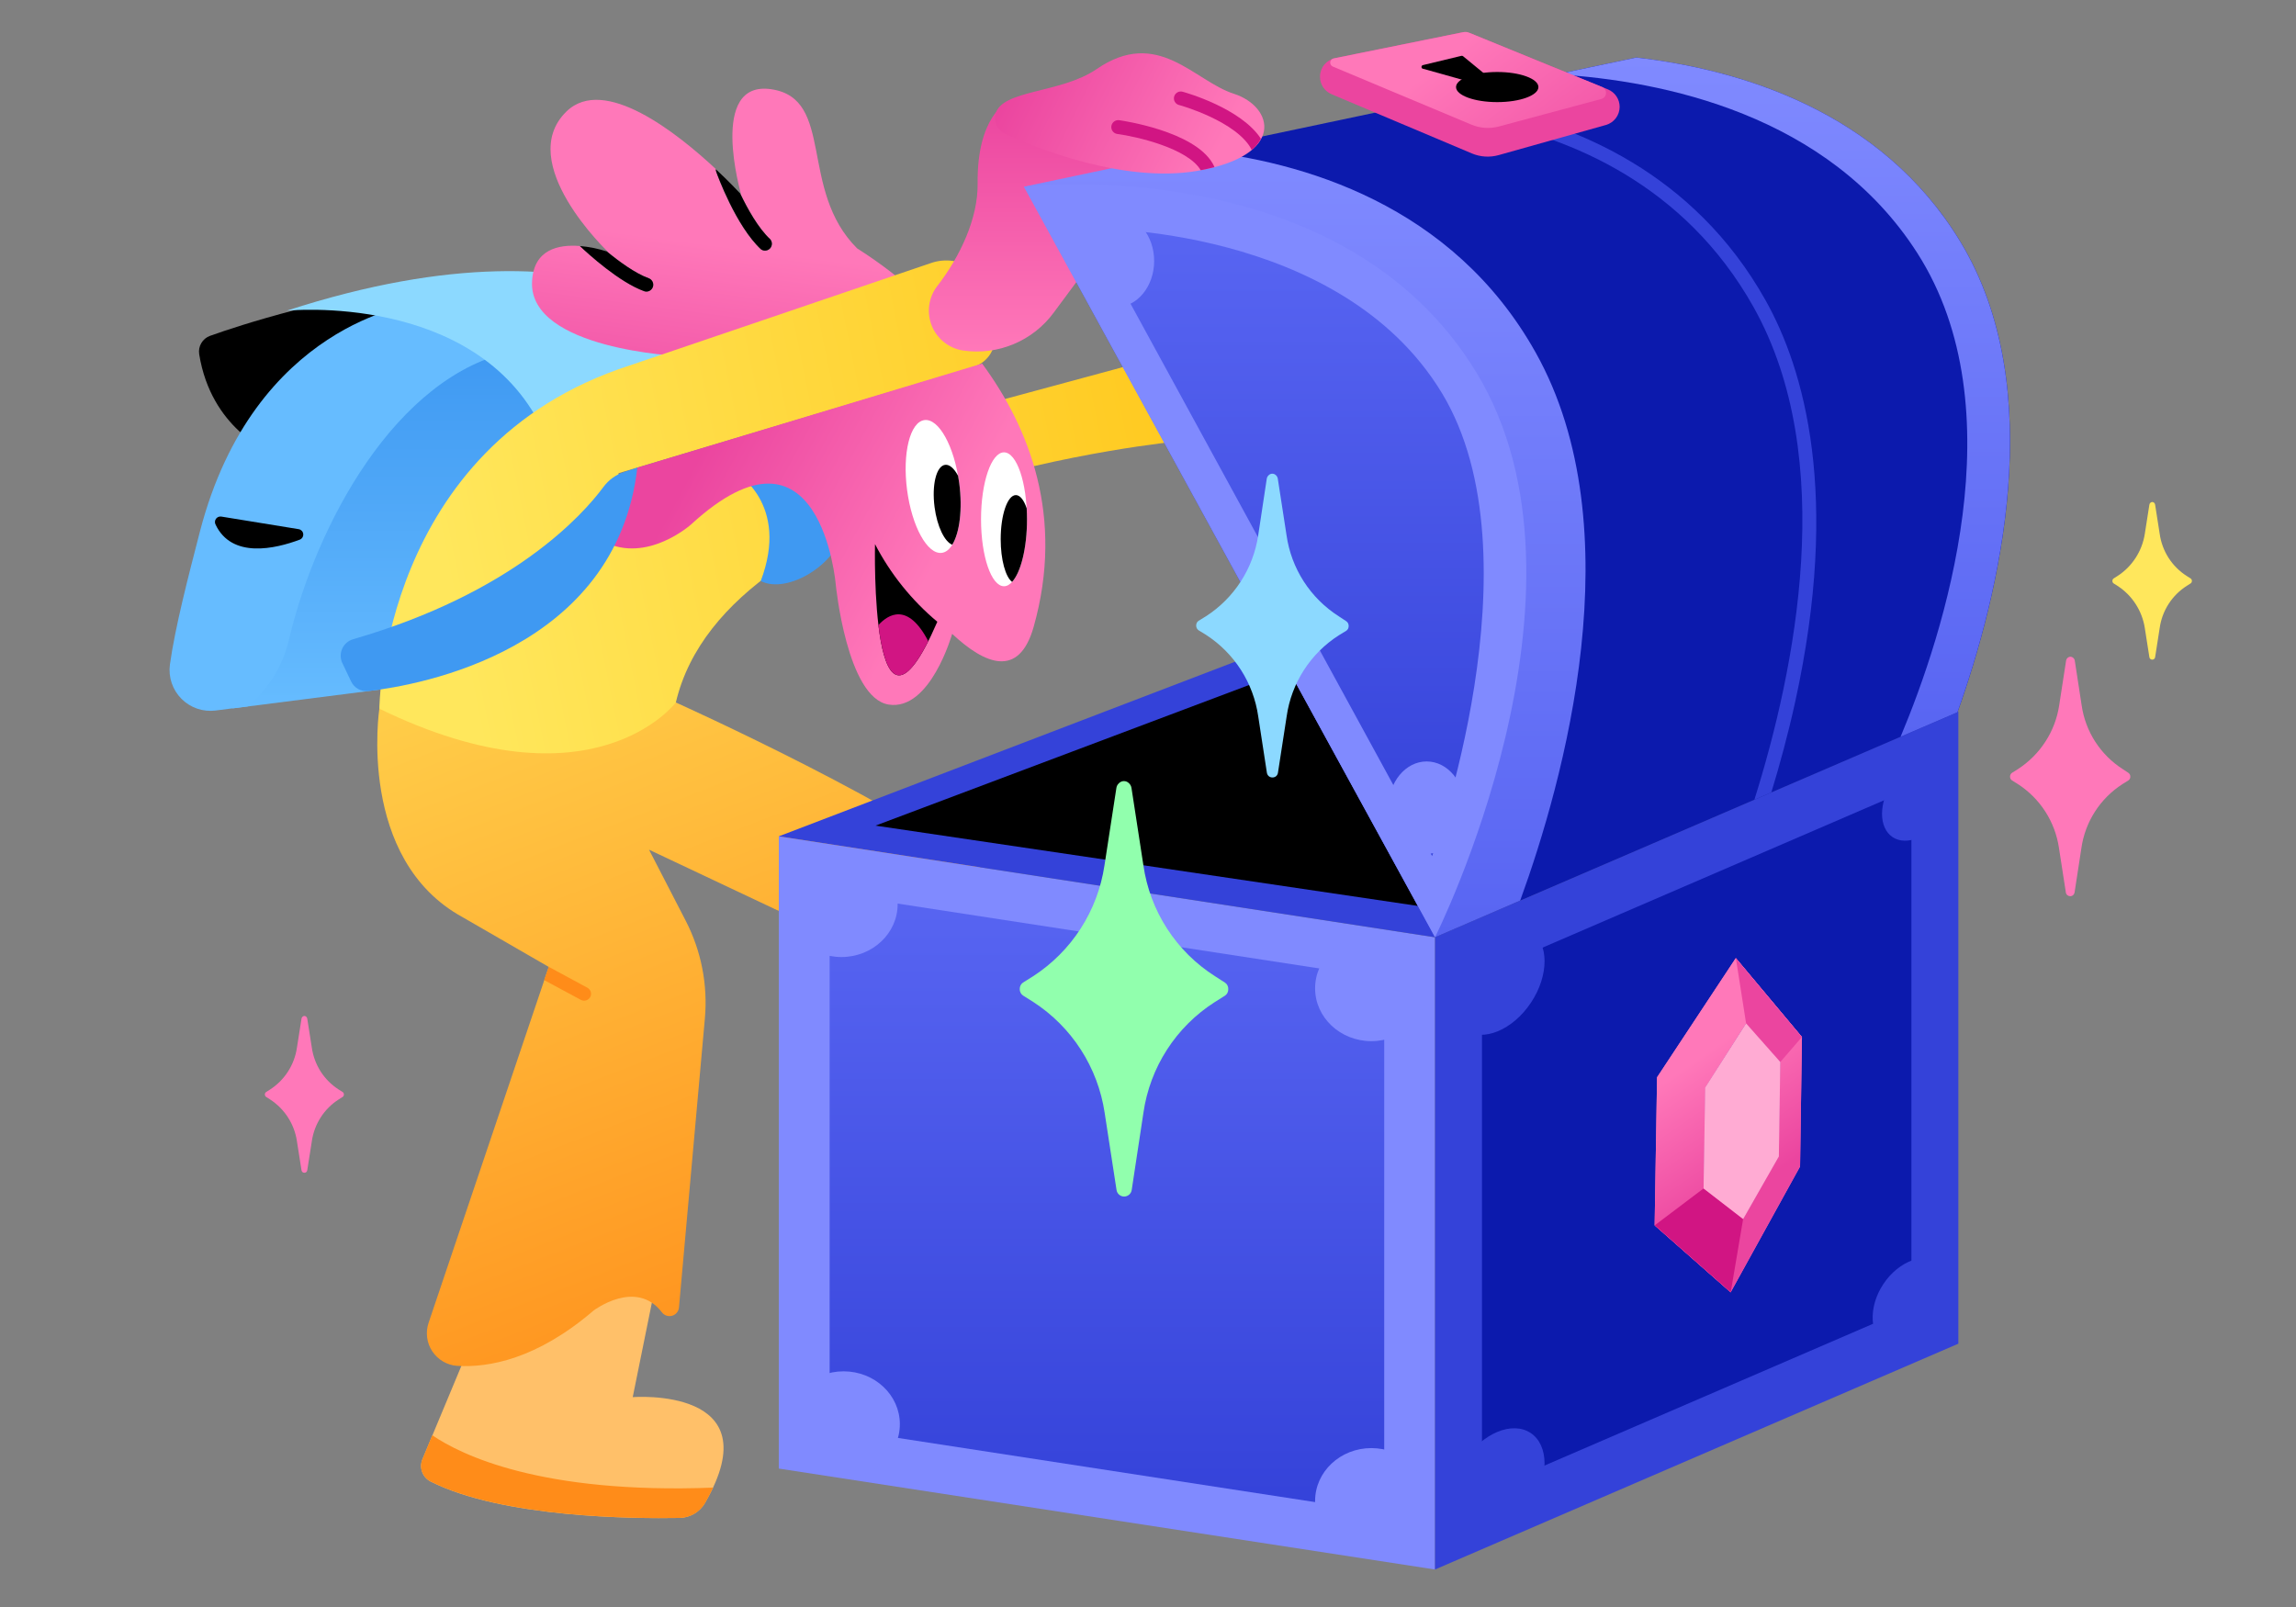 <svg width="200" height="140" viewBox="0 0 200 140" fill="none" xmlns="http://www.w3.org/2000/svg">
<rect x="0" y="0" width="200" height="140" fill="#808080" stroke="none"/>
<path d="M23.484 39.336C23.484 39.336 18.4 37.372 17.352 30.86C17.298 30.526 17.362 30.183 17.534 29.891C17.705 29.599 17.974 29.376 18.292 29.26C20.936 28.312 28.364 25.896 39.544 24.164L42.184 29.552L23.484 39.336Z" fill="black"/>
<path d="M34.884 59.848L20.256 61.716L33.896 30.804L49.736 31.244L48.968 40.044L34.884 59.848Z" fill="url(#paint0_linear_496_104941)"/>
<path d="M36.084 26.516C36.084 26.516 22.144 28.164 17.424 46.272C16.4 50.24 15.26 54.596 14.8 57.9C14.728 58.44 14.782 58.99 14.956 59.506C15.13 60.022 15.42 60.492 15.804 60.878C16.188 61.264 16.656 61.557 17.171 61.735C17.686 61.912 18.235 61.968 18.776 61.9L21.576 61.54C23.383 60.041 24.647 57.991 25.176 55.704C27.48 45.936 34.396 32.656 44.824 30.568L36.084 26.516Z" fill="#66BCFF"/>
<path d="M24.984 27.064C24.984 27.064 41.384 25.416 47.204 37.296L63.816 30.364C63.816 30.364 53.808 17.716 24.984 27.064Z" fill="#8CD9FF"/>
<path d="M57.2 111.432L55.116 121.716C55.116 121.716 67.336 120.756 61.4 130.948C61.173 131.333 60.852 131.653 60.467 131.879C60.082 132.105 59.646 132.229 59.2 132.24C55.2 132.312 43.796 132.24 37.508 129.068C37.165 128.893 36.902 128.595 36.77 128.234C36.639 127.872 36.65 127.474 36.8 127.12L43.2 111.78L57.2 111.432Z" fill="#FFC069"/>
<path d="M62.116 129.6C47.148 130.176 40.18 126.76 37.656 125.04L36.8 127.12C36.65 127.475 36.641 127.874 36.773 128.235C36.906 128.597 37.172 128.895 37.516 129.068C43.804 132.224 55.212 132.312 59.208 132.24C59.655 132.231 60.093 132.107 60.48 131.881C60.866 131.655 61.188 131.334 61.416 130.948C61.68 130.476 61.916 130.032 62.116 129.6Z" fill="#FF8C19"/>
<path d="M33.044 61.74C33.044 61.74 31.044 74.864 40.324 79.92L47.8 84.236L37.336 115.236C37.195 115.648 37.151 116.086 37.206 116.517C37.261 116.949 37.415 117.362 37.655 117.724C37.895 118.087 38.215 118.39 38.59 118.61C38.965 118.83 39.386 118.96 39.82 118.992C42.568 119.16 46.768 118.412 51.712 114.168C51.712 114.168 55.4 111.368 57.66 114.332C57.761 114.465 57.9 114.564 58.059 114.617C58.217 114.669 58.388 114.673 58.548 114.627C58.709 114.58 58.852 114.486 58.958 114.357C59.064 114.228 59.129 114.07 59.144 113.904L61.4 88.732C61.664 85.796 61.087 82.844 59.736 80.224L56.536 74.024L76.34 83.372C76.34 83.372 88.896 78.572 86.956 76.868C79.964 70.684 58.872 61.2 58.872 61.2L33.044 61.74Z" fill="url(#paint1_linear_496_104941)"/>
<path d="M125 81.656L67.84 72.86V127.94L125 136.732V81.656Z" fill="#808AFF"/>
<path d="M125 136.732L170.588 117.06V61.984L125 81.656V136.732Z" fill="#3442D9"/>
<path d="M67.84 72.86L118.936 53.304L170.588 61.984L125 81.656L67.84 72.86Z" fill="#3442D9"/>
<path d="M76.264 71.928L124.372 79.052L114.096 57.684L76.264 71.928Z" fill="black"/>
<path d="M170.512 62.052C174.176 51.76 178.532 33.88 170.768 21.06C163.872 9.672 151.568 6.052 142.54 5.012L89.2 16.264L125 81.656L170.512 62.052Z" fill="#0C1AAD"/>
<path d="M142.54 5.012L135.6 6.476C144.8 7.028 159.272 9.94 167.012 22.044C175.716 35.644 169.308 55.244 165.556 64.184L170.508 62.052C174.172 51.76 178.528 33.88 170.764 21.06C163.872 9.672 151.572 6.052 142.54 5.012Z" fill="url(#paint2_linear_496_104941)"/>
<path d="M120.576 85.24L72.268 77.808V124.356L120.576 131.788V85.24Z" fill="url(#paint3_linear_496_104941)"/>
<path d="M129.092 130.028L166.5 113.884V68.692L129.092 84.832V130.028Z" fill="#0C1AAD"/>
<path d="M151.2 83.472L144.344 93.852L144.132 106.748L150.752 112.584L156.8 101.624L156.964 90.348L151.2 83.472ZM154.944 100.744L151.84 106.2L148.4 103.536L148.54 94.736L152.104 89.136L155.08 92.496L154.944 100.744Z" fill="#FF78B9"/>
<path d="M151.208 83.472L152.1 89.164L155.076 92.524L156.96 90.348L151.208 83.472Z" fill="#FF78B9"/>
<path d="M148.396 103.536L144.14 106.748L150.76 112.584L151.84 106.2L148.396 103.536Z" fill="#FF78B9"/>
<path d="M148.536 94.748L148.396 103.536L151.84 106.2L154.952 100.744L155.076 92.524L152.1 89.164L148.536 94.748Z" fill="#FF78B9"/>
<path d="M151.2 83.472L144.344 93.852L144.132 106.748L150.752 112.584L156.8 101.624L156.964 90.348L151.2 83.472ZM154.944 100.744L151.84 106.2L148.4 103.536L148.54 94.736L152.104 89.136L155.08 92.496L154.944 100.744Z" fill="url(#paint4_linear_496_104941)"/>
<path d="M151.208 83.472L152.1 89.164L155.076 92.524L156.96 90.348L151.208 83.472Z" fill="#EB459F"/>
<path d="M148.396 103.536L144.14 106.748L150.76 112.584L151.84 106.2L148.396 103.536Z" fill="#D11583"/>
<path d="M148.536 94.748L148.396 103.536L151.84 106.2L154.952 100.744L155.076 92.524L152.1 89.164L148.536 94.748Z" fill="#FFABD3"/>
<path d="M74.66 21.636C69.544 16.532 72.744 8.612 67.2 7.776C61.656 6.94 64.556 16.932 64.556 16.932L64.476 16.848C65.132 18.22 66.076 19.888 67.1 20.848C67.193 20.959 67.243 21.101 67.24 21.246C67.238 21.391 67.182 21.53 67.085 21.638C66.987 21.745 66.853 21.814 66.709 21.83C66.565 21.847 66.419 21.811 66.3 21.728C64.092 19.704 62.452 15.2 62.4 14.996C62.37 14.914 62.359 14.827 62.368 14.74C59.004 11.596 52.624 6.524 49.348 9.708C44.768 14.16 52.948 21.932 52.948 21.932L52.868 21.908C53.944 22.792 55.34 23.816 56.512 24.24C56.644 24.288 56.756 24.381 56.826 24.503C56.897 24.626 56.922 24.769 56.898 24.908C56.874 25.047 56.801 25.172 56.693 25.263C56.585 25.354 56.449 25.404 56.308 25.404C56.238 25.404 56.169 25.392 56.104 25.368C53.928 24.568 51.244 22.12 50.504 21.432C48.672 21.284 46.46 21.704 46.344 24.56C46.1 30.452 59.256 31.028 59.256 31.028L61.384 33.38L85.164 31.38C82.287 27.517 78.727 24.215 74.66 21.636Z" fill="url(#paint5_linear_496_104941)"/>
<path d="M62.4 14.996C62.468 15.188 64.108 19.704 66.296 21.728C66.415 21.811 66.561 21.847 66.705 21.83C66.849 21.814 66.983 21.745 67.08 21.638C67.178 21.53 67.234 21.391 67.236 21.246C67.239 21.101 67.189 20.959 67.096 20.848C66.06 19.888 65.128 18.22 64.472 16.848C64.232 16.588 63.452 15.768 62.352 14.74C62.348 14.828 62.364 14.915 62.4 14.996Z" fill="black"/>
<path d="M56.304 25.404C56.445 25.404 56.581 25.354 56.689 25.263C56.797 25.172 56.87 25.047 56.894 24.908C56.918 24.769 56.893 24.626 56.822 24.504C56.752 24.381 56.64 24.288 56.508 24.24C55.336 23.816 53.94 22.792 52.864 21.908C52.1 21.66 51.311 21.501 50.512 21.432C51.24 22.12 53.924 24.58 56.112 25.368C56.173 25.39 56.238 25.403 56.304 25.404Z" fill="black"/>
<path d="M53.88 41.224L84.772 31.972C85.349 31.8 85.85 31.437 86.194 30.943C86.539 30.449 86.706 29.853 86.668 29.252L86.496 26.508C86.457 25.884 86.274 25.276 85.962 24.734C85.65 24.191 85.217 23.728 84.697 23.38C84.177 23.031 83.584 22.808 82.964 22.726C82.343 22.644 81.712 22.706 81.12 22.908L54.836 31.844C33.2 38.84 33.044 61.74 33.044 61.74C51.652 70.8 58.872 61.2 58.872 61.2C63.344 42.156 102.74 38.432 102.74 38.432L99.736 31.464L53.976 43.836L53.88 41.224Z" fill="url(#paint6_linear_496_104941)"/>
<path d="M73.4 46.26C73.848 43.436 71.056 39.232 71.056 39.232L61.5 41.816L64.068 41.156C64.068 41.156 68.836 43.852 66.264 50.62C68.628 51.812 72.952 49.084 73.4 46.26Z" fill="#3F99F2"/>
<path d="M85.552 31.676C89.644 37.232 92.752 45.016 90.036 54.624C88.76 59.12 85.788 57.884 82.94 55.22C82.94 55.22 81.04 61.964 77.404 61.38C73.768 60.796 72.8 50.92 72.8 50.92C72.8 50.92 71.504 35.32 60.2 45.688C60.2 45.688 56.388 49.112 52.6 47.196L55.516 40.74L85.552 31.676Z" fill="url(#paint7_linear_496_104941)"/>
<path d="M81.648 54.168C79.409 52.294 77.564 49.995 76.22 47.404C76.22 47.404 75.764 67.736 81.648 54.168Z" fill="black"/>
<path d="M76.516 54.456C76.976 58.316 78.116 61.316 80.86 55.86C79.072 52.42 77.356 53.532 76.516 54.456Z" fill="#D11583"/>
<path d="M87.456 51.072C88.56 51.072 89.456 48.461 89.456 45.24C89.456 42.019 88.56 39.408 87.456 39.408C86.351 39.408 85.456 42.019 85.456 45.24C85.456 48.461 86.351 51.072 87.456 51.072Z" fill="white"/>
<path d="M82.039 48.163C83.292 47.998 83.969 45.276 83.551 42.083C83.133 38.889 81.778 36.433 80.525 36.597C79.272 36.761 78.595 39.483 79.013 42.677C79.432 45.871 80.786 48.327 82.039 48.163Z" fill="white"/>
<path d="M82.948 47.456C83.588 46.424 83.856 44.38 83.556 42.084C83.528 41.868 83.492 41.66 83.456 41.452C83.12 40.816 82.712 40.444 82.324 40.496C81.564 40.596 81.156 42.24 81.408 44.176C81.628 45.864 82.284 47.2 82.948 47.456Z" fill="black"/>
<path d="M89.432 44.28C89.192 43.572 88.86 43.132 88.488 43.132C87.76 43.132 87.168 44.852 87.168 46.976C87.168 48.768 87.592 50.268 88.16 50.696C88.92 49.868 89.46 47.74 89.46 45.24C89.46 44.912 89.448 44.592 89.432 44.28Z" fill="black"/>
<path d="M29.82 57.764L30.584 59.364C30.716 59.646 30.933 59.879 31.206 60.03C31.478 60.181 31.791 60.242 32.1 60.204C36.576 59.684 53.68 56.656 55.516 40.744L54.36 41.12C53.641 41.359 53.014 41.814 52.564 42.424C50.748 44.88 44.676 51.664 30.76 55.688C30.552 55.748 30.359 55.852 30.195 55.994C30.031 56.136 29.9 56.312 29.81 56.509C29.721 56.706 29.675 56.921 29.677 57.138C29.679 57.354 29.727 57.568 29.82 57.764Z" fill="#3F99F2"/>
<path d="M83.94 30.544C85.421 30.75 86.931 30.553 88.31 29.974C89.689 29.394 90.886 28.454 91.776 27.252L102.644 12.576L87.752 8.892C87.752 8.892 85.084 10.132 85.16 15.984C85.196 18.996 83.668 22.304 81.64 24.924C81.265 25.411 81.025 25.988 80.943 26.598C80.861 27.207 80.94 27.827 81.173 28.396C81.406 28.965 81.784 29.462 82.269 29.84C82.755 30.216 83.331 30.459 83.94 30.544Z" fill="url(#paint8_linear_496_104941)"/>
<path d="M125 81.656L132.42 78.456C136.184 68.104 142.372 46.056 133.76 30.696C126.524 17.788 113.392 14.044 104.208 13.096L89.2 16.264L125 81.656Z" fill="url(#paint9_linear_496_104941)"/>
<path d="M125 81.656L89.2 16.264C89.2 16.264 116.824 12.992 128.628 32.488C140.152 51.504 125 81.656 125 81.656Z" fill="#808AFF"/>
<path d="M86.712 9.94C86.638 10.301 86.693 10.677 86.868 11.002C87.042 11.326 87.326 11.579 87.668 11.716C90.128 12.832 97.84 15.988 104.276 14.888C112.044 13.556 110.956 9.288 107.476 8.168C103.996 7.048 100.864 2.348 95.516 6.024C92.4 8.16 87.272 7.788 86.712 9.94Z" fill="url(#paint10_linear_496_104941)"/>
<path d="M154.296 69.036C155.028 66.636 155.756 63.972 156.38 61.124C160.332 43.092 157.156 32.16 153.796 26.164C147.536 15 137.128 10.856 129.496 9.364C127.968 9.064 126.492 8.852 125.096 8.708L120.636 9.648C123.542 9.69 126.439 9.993 129.292 10.552C136.672 12 146.72 16 152.748 26.752C160.148 39.952 156.368 58.388 152.82 69.672L154.296 69.036Z" fill="#3442D9"/>
<path d="M116 8.212L128.204 13.364C128.946 13.678 129.772 13.73 130.548 13.512L139.884 10.888C140.229 10.791 140.532 10.585 140.749 10.3C140.966 10.014 141.083 9.666 141.084 9.308C141.084 8.982 140.987 8.664 140.805 8.393C140.623 8.122 140.365 7.912 140.064 7.788L128.18 2.94C127.881 2.816 127.553 2.784 127.236 2.848L116.3 5.064C115.93 5.139 115.598 5.339 115.358 5.631C115.119 5.922 114.986 6.287 114.984 6.664V6.692C114.983 7.018 115.079 7.336 115.26 7.607C115.441 7.877 115.699 8.088 116 8.212Z" fill="#EB459F"/>
<path d="M116.164 5.092L127.468 2.8C127.633 2.764 127.804 2.78 127.96 2.844L139.56 7.584C139.666 7.627 139.756 7.703 139.816 7.8C139.877 7.897 139.906 8.011 139.899 8.125C139.892 8.239 139.849 8.349 139.777 8.437C139.705 8.526 139.606 8.59 139.496 8.62L130.564 11.02C129.768 11.232 128.924 11.174 128.164 10.856L116.092 5.796C116.02 5.764 115.96 5.711 115.921 5.643C115.881 5.575 115.864 5.496 115.872 5.418C115.88 5.34 115.913 5.266 115.965 5.208C116.017 5.149 116.087 5.109 116.164 5.092Z" fill="url(#paint11_linear_496_104941)"/>
<path d="M19.28 45.004L26.02 46.1C26.122 46.117 26.216 46.168 26.288 46.243C26.359 46.319 26.403 46.416 26.414 46.52C26.425 46.623 26.402 46.727 26.348 46.816C26.294 46.905 26.212 46.974 26.116 47.012C23.984 47.812 20.184 48.7 18.768 45.68C18.731 45.601 18.717 45.513 18.726 45.427C18.735 45.34 18.768 45.258 18.82 45.188C18.873 45.118 18.944 45.065 19.025 45.032C19.105 45 19.194 44.99 19.28 45.004Z" fill="black"/>
<path d="M130.42 8.896C132.401 8.896 134.008 8.309 134.008 7.584C134.008 6.859 132.401 6.272 130.42 6.272C128.438 6.272 126.832 6.859 126.832 7.584C126.832 8.309 128.438 8.896 130.42 8.896Z" fill="black"/>
<path d="M124 6L128.8 7.348L130 6.996L127.444 4.896C127.424 4.88 127.4 4.869 127.376 4.863C127.351 4.858 127.325 4.858 127.3 4.864L123.98 5.664C123.958 5.665 123.936 5.671 123.916 5.681C123.896 5.69 123.879 5.704 123.864 5.72C123.849 5.737 123.838 5.756 123.831 5.777C123.824 5.798 123.821 5.82 123.822 5.842C123.823 5.864 123.829 5.886 123.838 5.906C123.848 5.925 123.862 5.943 123.878 5.958C123.895 5.973 123.914 5.984 123.935 5.991C123.956 5.998 123.978 6.001 124 6Z" fill="black"/>
<path d="M73.292 83.376C75.998 83.376 78.192 81.315 78.192 78.772C78.192 76.229 75.998 74.168 73.292 74.168C70.586 74.168 68.392 76.229 68.392 78.772C68.392 81.315 70.586 83.376 73.292 83.376Z" fill="#808AFF"/>
<path d="M73.484 128.676C76.19 128.676 78.384 126.615 78.384 124.072C78.384 121.529 76.19 119.468 73.484 119.468C70.778 119.468 68.584 121.529 68.584 124.072C68.584 126.615 70.778 128.676 73.484 128.676Z" fill="#808AFF"/>
<path d="M119.456 90.704C122.162 90.704 124.356 88.643 124.356 86.1C124.356 83.557 122.162 81.496 119.456 81.496C116.75 81.496 114.556 83.557 114.556 86.1C114.556 88.643 116.75 90.704 119.456 90.704Z" fill="#808AFF"/>
<path d="M133.365 87.341C134.95 84.952 134.935 82.153 133.332 81.089C131.729 80.025 129.144 81.1 127.559 83.489C125.973 85.879 125.988 88.678 127.592 89.742C129.195 90.806 131.78 89.731 133.365 87.341Z" fill="#3442D9"/>
<path d="M169.304 71.061C170.528 69.214 170.526 67.057 169.298 66.243C168.07 65.428 166.082 66.264 164.857 68.111C163.632 69.957 163.635 72.114 164.862 72.929C166.09 73.744 168.079 72.907 169.304 71.061Z" fill="#3442D9"/>
<path d="M133.364 131.092C134.949 128.702 134.934 125.903 133.331 124.839C131.727 123.776 129.143 124.85 127.557 127.24C125.972 129.629 125.987 132.429 127.591 133.492C129.194 134.556 131.779 133.481 133.364 131.092Z" fill="#3442D9"/>
<path d="M169.534 115.5C170.884 113.466 170.751 111.003 169.238 109.999C167.725 108.995 165.404 109.831 164.055 111.865C162.705 113.899 162.838 116.362 164.351 117.366C165.864 118.37 168.185 117.534 169.534 115.5Z" fill="#3442D9"/>
<path d="M119.456 135.364C122.162 135.364 124.356 133.303 124.356 130.76C124.356 128.217 122.162 126.156 119.456 126.156C116.75 126.156 114.556 128.217 114.556 130.76C114.556 133.303 116.75 135.364 119.456 135.364Z" fill="#808AFF"/>
<path d="M124.748 74.576L94.9 19.904C94.9 19.904 116.716 19.564 125.6 34.24C134.272 48.56 124.748 74.576 124.748 74.576Z" fill="url(#paint12_linear_496_104941)"/>
<path d="M124.272 74.392C126.11 74.392 127.6 72.588 127.6 70.364C127.6 68.139 126.11 66.336 124.272 66.336C122.434 66.336 120.944 68.139 120.944 70.364C120.944 72.588 122.434 74.392 124.272 74.392Z" fill="#808AFF"/>
<path d="M97.208 26.764C99.046 26.764 100.536 24.961 100.536 22.736C100.536 20.511 99.046 18.708 97.208 18.708C95.37 18.708 93.88 20.511 93.88 22.736C93.88 24.961 95.37 26.764 97.208 26.764Z" fill="#808AFF"/>
<path d="M51.168 86.052L47.568 84.104L47.8 84.236L47.4 85.384L50.6 87.108C50.687 87.155 50.785 87.179 50.884 87.18C50.992 87.18 51.098 87.15 51.191 87.094C51.284 87.039 51.36 86.959 51.412 86.864C51.45 86.795 51.473 86.719 51.481 86.64C51.49 86.562 51.482 86.483 51.459 86.407C51.437 86.332 51.399 86.261 51.349 86.2C51.299 86.139 51.238 86.089 51.168 86.052Z" fill="#FF8C19"/>
<path d="M184.908 67.004C183.946 66.389 183.129 65.574 182.511 64.615C181.893 63.655 181.49 62.574 181.328 61.444L180.732 57.564C180.719 57.47 180.674 57.383 180.604 57.32C180.535 57.255 180.446 57.217 180.352 57.212C180.256 57.216 180.165 57.255 180.096 57.32C180.027 57.384 179.983 57.471 179.972 57.564L179.372 61.444C179.203 62.572 178.794 63.651 178.172 64.608C177.551 65.569 176.732 66.387 175.772 67.008L175.256 67.332C175.203 67.369 175.161 67.419 175.132 67.476C175.104 67.533 175.09 67.596 175.092 67.66C175.091 67.724 175.105 67.786 175.132 67.844C175.161 67.9 175.204 67.948 175.256 67.984L175.772 68.308C176.731 68.926 177.546 69.743 178.164 70.703C178.781 71.662 179.186 72.743 179.352 73.872L179.952 77.748C179.963 77.84 180.009 77.924 180.08 77.984C180.151 78.043 180.24 78.075 180.332 78.076C180.423 78.077 180.511 78.044 180.58 77.984C180.65 77.923 180.696 77.84 180.712 77.748L181.308 73.872C181.47 72.742 181.874 71.66 182.492 70.7C183.109 69.74 183.927 68.924 184.888 68.308L185.404 67.984C185.455 67.948 185.498 67.9 185.528 67.844C185.557 67.787 185.57 67.724 185.568 67.66C185.571 67.596 185.557 67.533 185.528 67.476C185.499 67.419 185.456 67.369 185.404 67.332L184.908 67.004Z" fill="#FF78B9"/>
<path d="M116.608 53.684C115.388 52.905 114.35 51.871 113.567 50.654C112.783 49.437 112.272 48.065 112.068 46.632L111.308 41.712C111.292 41.594 111.235 41.485 111.148 41.404C111.106 41.361 111.057 41.327 111.002 41.303C110.947 41.28 110.888 41.268 110.828 41.268C110.768 41.268 110.709 41.28 110.654 41.303C110.599 41.327 110.549 41.361 110.508 41.404C110.419 41.485 110.361 41.593 110.344 41.712L109.6 46.632C109.387 48.063 108.871 49.432 108.088 50.648C107.304 51.864 106.271 52.899 105.056 53.684L104.404 54.084C104.337 54.129 104.283 54.191 104.248 54.264C104.214 54.337 104.196 54.416 104.196 54.496C104.196 54.576 104.214 54.656 104.248 54.728C104.284 54.8 104.337 54.862 104.404 54.908L105.056 55.308C106.275 56.097 107.312 57.139 108.096 58.362C108.879 59.585 109.392 60.962 109.6 62.4L110.356 67.32C110.374 67.436 110.432 67.542 110.52 67.62C110.61 67.694 110.723 67.734 110.84 67.732C110.956 67.733 111.07 67.694 111.16 67.62C111.248 67.543 111.304 67.436 111.32 67.32L112.08 62.4C112.285 60.967 112.797 59.596 113.58 58.379C114.364 57.162 115.401 56.128 116.62 55.348L117.276 54.948C117.341 54.901 117.394 54.839 117.432 54.768C117.463 54.695 117.48 54.616 117.48 54.536C117.48 54.456 117.463 54.377 117.432 54.304C117.395 54.232 117.342 54.17 117.276 54.124L116.608 53.684Z" fill="#8CD9FF"/>
<path d="M105.832 85.044C104.159 83.979 102.736 82.566 101.66 80.9C100.584 79.234 99.882 77.355 99.6 75.392L98.564 68.66C98.542 68.497 98.464 68.347 98.344 68.236C98.287 68.177 98.219 68.129 98.143 68.097C98.068 68.064 97.986 68.048 97.904 68.048C97.822 68.048 97.74 68.064 97.665 68.097C97.589 68.129 97.521 68.177 97.464 68.236C97.342 68.346 97.264 68.497 97.244 68.66L96.208 75.392C95.916 77.349 95.212 79.222 94.142 80.886C93.072 82.55 91.66 83.967 90 85.044L89.112 85.6C89.021 85.663 88.948 85.748 88.898 85.846C88.849 85.945 88.825 86.054 88.828 86.164C88.823 86.275 88.848 86.385 88.9 86.484C88.948 86.582 89.021 86.667 89.112 86.728L90.008 87.292C91.669 88.368 93.083 89.785 94.154 91.449C95.226 93.113 95.931 94.986 96.224 96.944L97.26 103.676C97.284 103.833 97.365 103.977 97.486 104.08C97.606 104.184 97.761 104.241 97.92 104.241C98.079 104.241 98.233 104.184 98.354 104.08C98.475 103.977 98.555 103.833 98.58 103.676L99.6 96.952C99.88 94.99 100.58 93.112 101.653 91.447C102.726 89.781 104.146 88.366 105.816 87.3L106.712 86.736C106.802 86.674 106.875 86.59 106.924 86.492C106.972 86.392 106.996 86.283 106.992 86.172C106.997 86.062 106.974 85.952 106.925 85.854C106.876 85.755 106.803 85.67 106.712 85.608L105.832 85.044Z" fill="#91FFAD"/>
<path d="M29.512 94.924C28.881 94.522 28.345 93.988 27.94 93.36C27.537 92.73 27.272 92.021 27.164 91.28L26.764 88.74C26.754 88.679 26.725 88.623 26.68 88.58C26.659 88.557 26.633 88.539 26.604 88.527C26.576 88.515 26.545 88.508 26.514 88.508C26.483 88.508 26.452 88.515 26.424 88.527C26.395 88.539 26.369 88.557 26.348 88.58C26.303 88.623 26.274 88.679 26.264 88.74L25.864 91.28C25.755 92.02 25.489 92.728 25.084 93.356C24.679 93.984 24.144 94.519 23.516 94.924L23.18 95.136C23.145 95.159 23.117 95.19 23.1 95.228C23.081 95.265 23.071 95.306 23.072 95.348C23.071 95.39 23.08 95.431 23.1 95.468C23.115 95.507 23.143 95.54 23.18 95.56L23.516 95.776C24.144 96.181 24.678 96.715 25.083 97.343C25.488 97.97 25.754 98.677 25.864 99.416L26.264 101.956C26.274 102.016 26.304 102.07 26.348 102.112C26.396 102.15 26.455 102.17 26.516 102.168C26.576 102.17 26.634 102.15 26.68 102.112C26.725 102.071 26.755 102.016 26.764 101.956L27.164 99.416C27.271 98.677 27.536 97.969 27.94 97.34C28.344 96.711 28.88 96.177 29.512 95.776L29.848 95.56C29.884 95.54 29.913 95.507 29.928 95.468C29.948 95.431 29.957 95.39 29.956 95.348C29.957 95.306 29.947 95.265 29.928 95.228C29.91 95.19 29.883 95.159 29.848 95.136L29.512 94.924Z" fill="#FF78B9"/>
<path d="M190.484 50.18C189.85 49.776 189.311 49.24 188.904 48.608C188.498 47.977 188.233 47.264 188.128 46.52L187.728 43.964C187.719 43.903 187.691 43.847 187.648 43.804C187.601 43.763 187.542 43.738 187.48 43.732C187.417 43.737 187.359 43.763 187.312 43.804C187.267 43.847 187.238 43.903 187.228 43.964L186.828 46.52C186.711 47.263 186.438 47.973 186.028 48.604C185.62 49.235 185.083 49.773 184.452 50.18L184.112 50.396C184.079 50.421 184.052 50.452 184.032 50.488C184.014 50.526 184.006 50.567 184.008 50.608C184.006 50.651 184.014 50.693 184.032 50.732C184.052 50.768 184.079 50.799 184.112 50.824L184.452 51.04C185.083 51.447 185.62 51.985 186.028 52.616C186.438 53.246 186.711 53.957 186.828 54.7L187.228 57.256C187.237 57.315 187.267 57.369 187.312 57.408C187.359 57.447 187.418 57.468 187.48 57.468C187.54 57.469 187.598 57.447 187.644 57.408C187.69 57.37 187.72 57.316 187.728 57.256L188.128 54.7C188.233 53.956 188.498 53.243 188.904 52.612C189.311 51.98 189.85 51.444 190.484 51.04L190.824 50.824C190.858 50.801 190.886 50.77 190.904 50.732C190.923 50.693 190.932 50.651 190.932 50.608C190.932 50.566 190.922 50.525 190.904 50.488C190.886 50.45 190.858 50.418 190.824 50.396L190.484 50.18Z" fill="#FFE75C"/>
<path d="M103.044 8C102.967 7.974 102.885 7.965 102.804 7.972C102.723 7.979 102.644 8.003 102.572 8.041C102.501 8.08 102.437 8.132 102.387 8.196C102.336 8.26 102.299 8.333 102.277 8.412C102.256 8.49 102.251 8.572 102.262 8.653C102.273 8.733 102.301 8.811 102.343 8.88C102.385 8.95 102.441 9.01 102.507 9.058C102.573 9.105 102.648 9.138 102.728 9.156C102.776 9.156 107.792 10.58 109.04 13.064C109.366 12.794 109.638 12.464 109.84 12.092C108.096 9.416 103.264 8.06 103.044 8Z" fill="#D11583"/>
<path d="M104.592 14.828C105.024 14.748 105.428 14.656 105.792 14.56C105.746 14.45 105.692 14.343 105.632 14.24C103.996 11.408 97.756 10.508 97.492 10.472C97.413 10.461 97.333 10.466 97.256 10.485C97.179 10.505 97.106 10.54 97.043 10.588C96.98 10.636 96.926 10.696 96.886 10.765C96.845 10.833 96.819 10.909 96.808 10.988C96.797 11.067 96.801 11.147 96.821 11.224C96.841 11.301 96.876 11.373 96.924 11.437C96.972 11.5 97.032 11.554 97.101 11.594C97.169 11.634 97.245 11.661 97.324 11.672C98.972 11.888 103.46 12.908 104.592 14.828Z" fill="#D11583"/>
<defs>
<linearGradient id="paint0_linear_496_104941" x1="34.996" y1="30.804" x2="34.996" y2="61.716" gradientUnits="userSpaceOnUse">
<stop stop-color="#3F99F2"/>
<stop offset="1" stop-color="#66BCFF"/>
</linearGradient>
<linearGradient id="paint1_linear_496_104941" x1="36.688" y1="31.148" x2="71.568" y2="121.184" gradientUnits="userSpaceOnUse">
<stop stop-color="#FFE75C"/>
<stop offset="1" stop-color="#FF8C19"/>
</linearGradient>
<linearGradient id="paint2_linear_496_104941" x1="155.348" y1="64.184" x2="155.348" y2="5.012" gradientUnits="userSpaceOnUse">
<stop stop-color="#5865F2"/>
<stop offset="1" stop-color="#808AFF"/>
</linearGradient>
<linearGradient id="paint3_linear_496_104941" x1="96.42" y1="77.808" x2="96.42" y2="131.788" gradientUnits="userSpaceOnUse">
<stop stop-color="#5865F2"/>
<stop offset="1" stop-color="#3442D9"/>
</linearGradient>
<linearGradient id="paint4_linear_496_104941" x1="142.14" y1="86.4" x2="156.444" y2="107.06" gradientUnits="userSpaceOnUse">
<stop offset="0.32" stop-color="#FF78B9"/>
<stop offset="0.8" stop-color="#EB459F"/>
</linearGradient>
<linearGradient id="paint5_linear_496_104941" x1="68.396" y1="7.868" x2="64.112" y2="40.392" gradientUnits="userSpaceOnUse">
<stop offset="0.43" stop-color="#FF78B9"/>
<stop offset="1" stop-color="#EB459F"/>
</linearGradient>
<linearGradient id="paint6_linear_496_104941" x1="38.692" y1="49.632" x2="109.88" y2="35.26" gradientUnits="userSpaceOnUse">
<stop stop-color="#FFE75C"/>
<stop offset="1" stop-color="#FFC619"/>
</linearGradient>
<linearGradient id="paint7_linear_496_104941" x1="82.52" y1="47.16" x2="53.284" y2="31.388" gradientUnits="userSpaceOnUse">
<stop stop-color="#FF78B9"/>
<stop offset="0.68" stop-color="#EB459F"/>
</linearGradient>
<linearGradient id="paint8_linear_496_104941" x1="91.776" y1="30.624" x2="91.776" y2="8.892" gradientUnits="userSpaceOnUse">
<stop stop-color="#FF78B9"/>
<stop offset="1" stop-color="#EB459F"/>
</linearGradient>
<linearGradient id="paint9_linear_496_104941" x1="113.66" y1="81.656" x2="113.66" y2="13.1" gradientUnits="userSpaceOnUse">
<stop stop-color="#5865F2"/>
<stop offset="1" stop-color="#808AFF"/>
</linearGradient>
<linearGradient id="paint10_linear_496_104941" x1="108.996" y1="15.516" x2="81.636" y2="1.888" gradientUnits="userSpaceOnUse">
<stop offset="0.12" stop-color="#FF78B9"/>
<stop offset="0.73" stop-color="#EB459F"/>
</linearGradient>
<linearGradient id="paint11_linear_496_104941" x1="120.492" y1="-2.824" x2="143.072" y2="26.404" gradientUnits="userSpaceOnUse">
<stop offset="0.26" stop-color="#FF78B9"/>
<stop offset="0.8" stop-color="#EB459F"/>
</linearGradient>
<linearGradient id="paint12_linear_496_104941" x1="112.072" y1="19.904" x2="112.072" y2="74.576" gradientUnits="userSpaceOnUse">
<stop stop-color="#5865F2"/>
<stop offset="1" stop-color="#3442D9"/>
</linearGradient>
</defs>
</svg>
